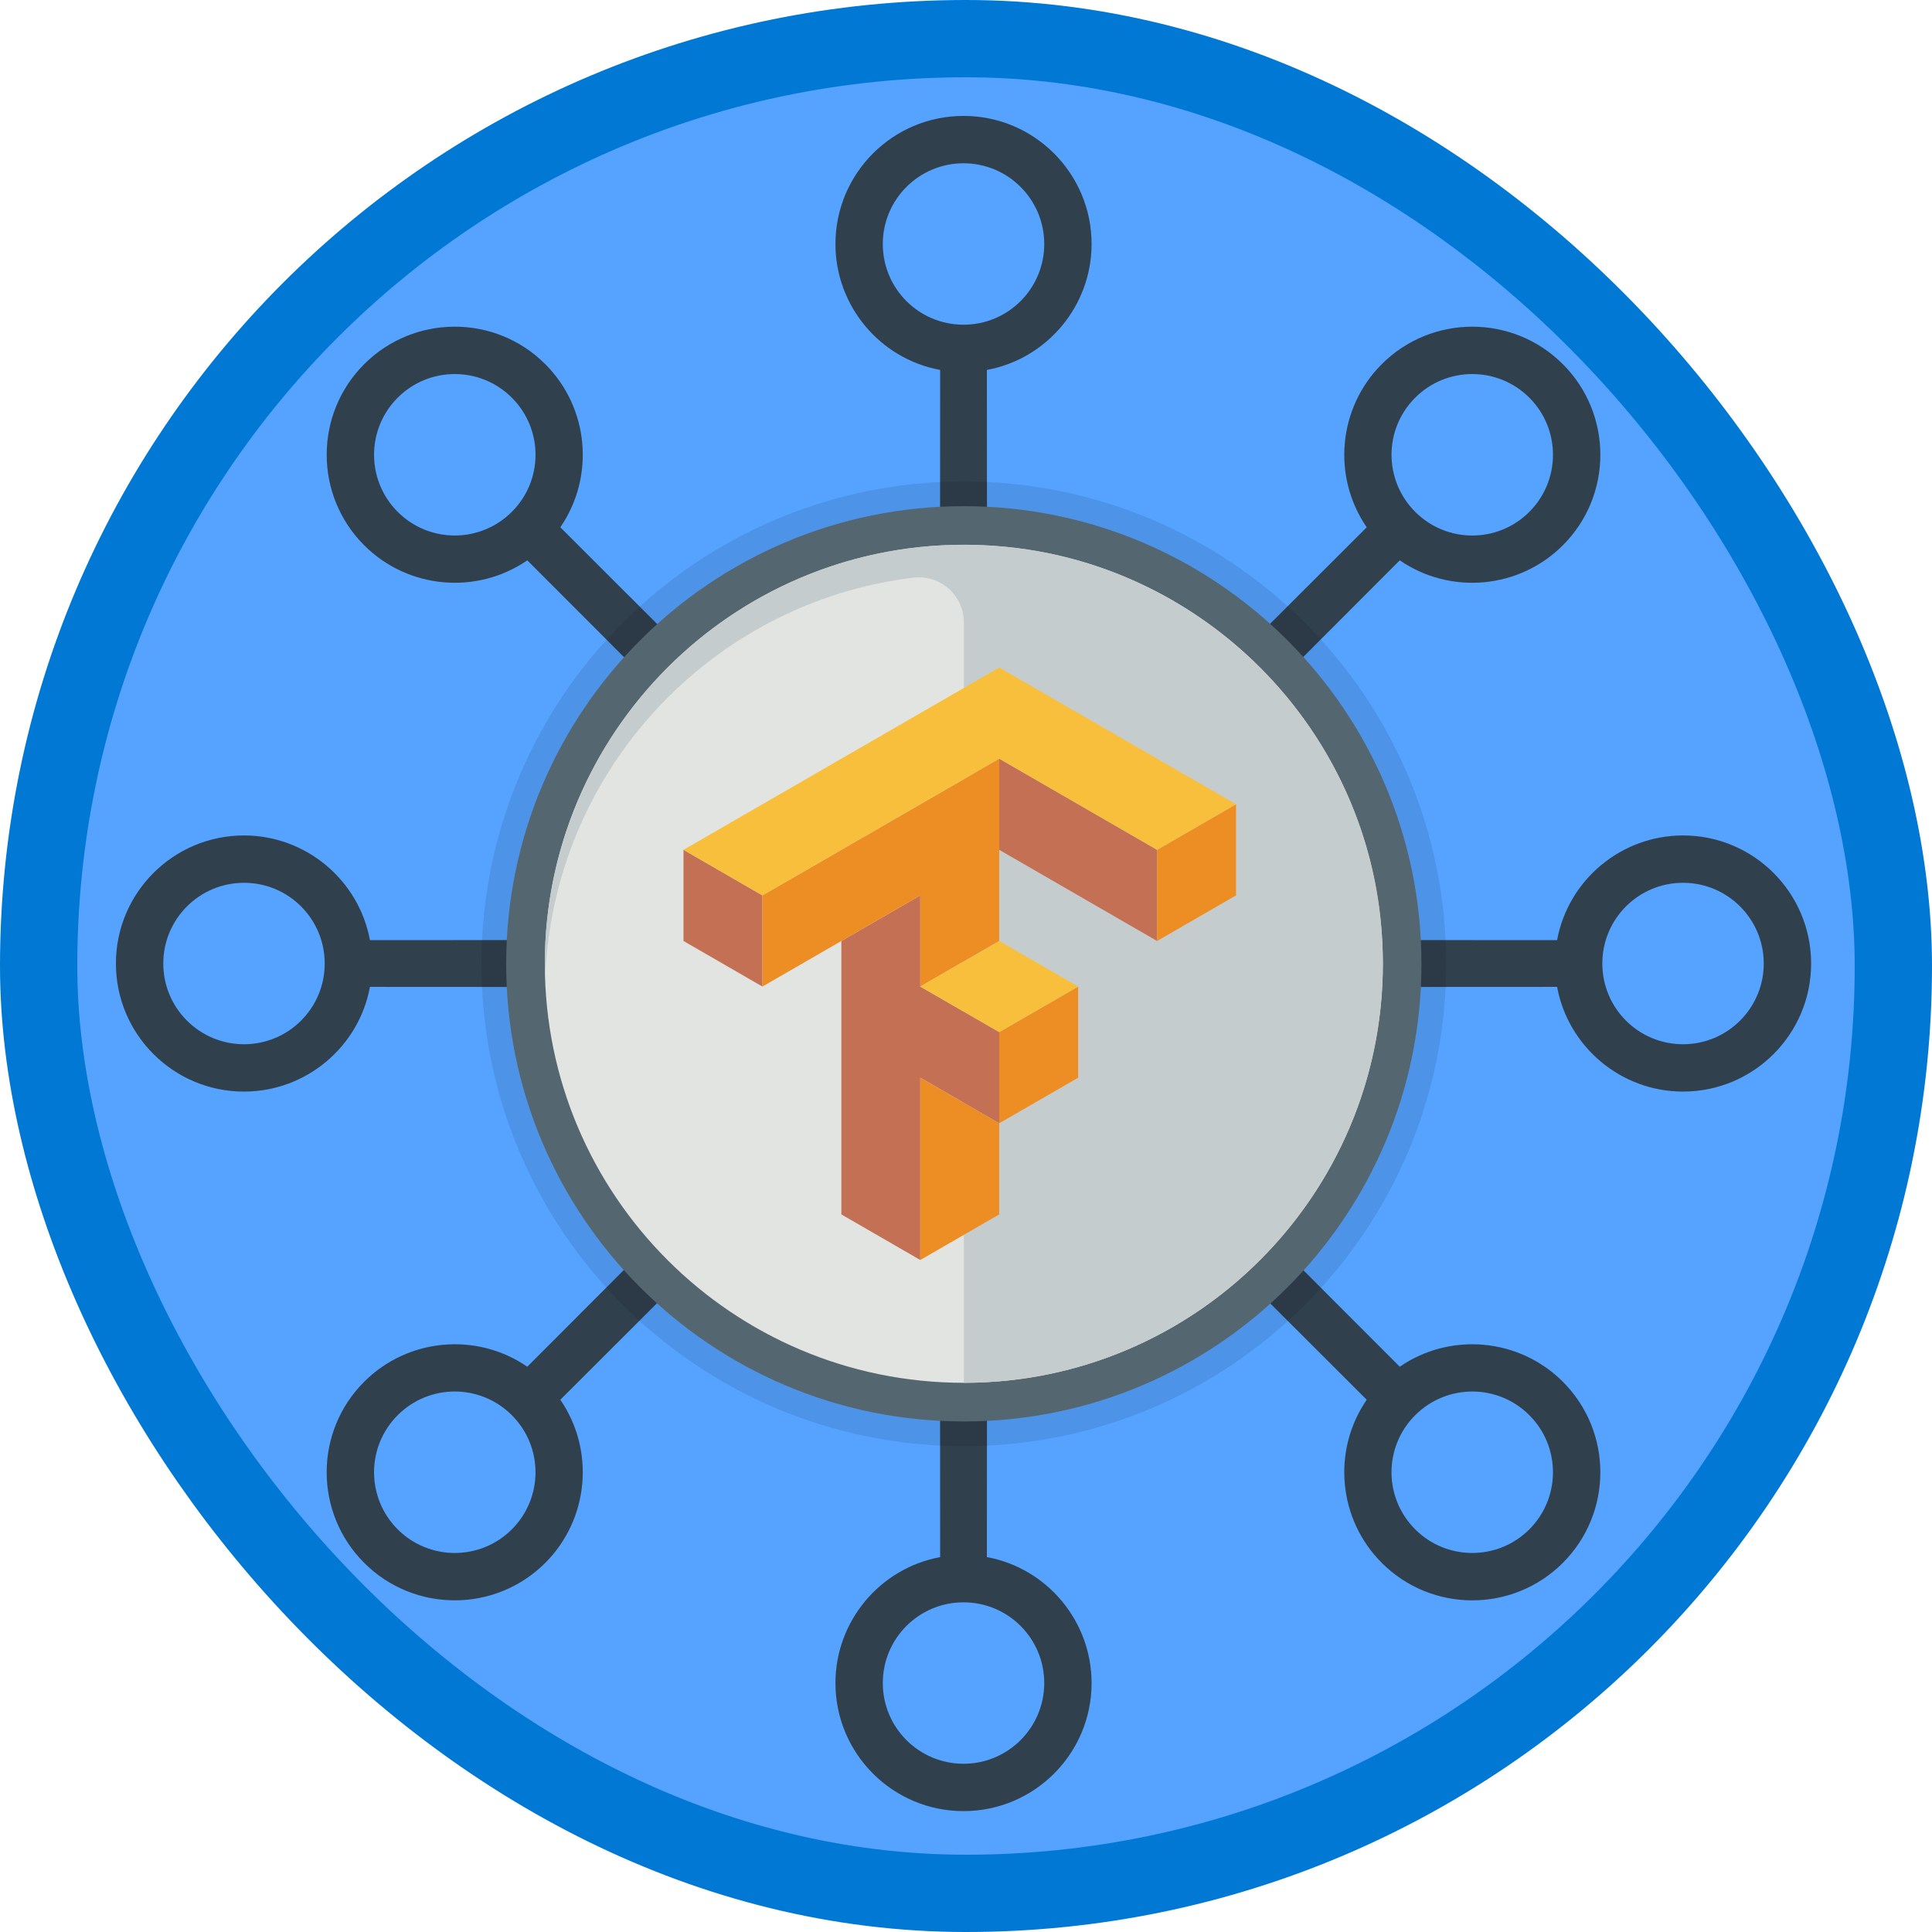 <?xml version="1.0" encoding="UTF-8"?>
<svg width="100px" height="100px" viewBox="0 0 100 100" version="1.1" xmlns="http://www.w3.org/2000/svg" xmlns:xlink="http://www.w3.org/1999/xlink">
    <!-- Generator: Sketch 51.3 (57544) - http://www.bohemiancoding.com/sketch -->
    <title>build-neural-networks-with-tensorflow-and-the-azure-data-science-virtual-machine</title>
    <desc>Created with Sketch.</desc>
    <defs></defs>
    <g id="Badges-FINAL" stroke="none" stroke-width="1" fill="none" fill-rule="evenodd">
        <g id="N/A-2" transform="translate(-577, -2556)">
            <g id="build-neural-networks-with-tensorflow-and-the-azure-data-science-virtual-machine" transform="translate(577, 2556)">
                <rect id="BG" fill="#55A2FF" x="2" y="2" width="96" height="96" rx="48"></rect>
                <g id="Network" transform="translate(6, 6)" fill="#30404D">
                    <path d="M43.872,0 C47.532,0 50.5,2.972 50.5,6.629 C50.5,9.827 48.204,12.568 45.081,13.148 L45.085,21.734 C45.085,23.338 42.658,23.338 42.658,21.734 L42.662,13.148 C39.539,12.572 37.243,9.827 37.243,6.629 C37.243,2.968 40.214,0 43.872,0 L43.872,0 Z M43.872,2.451 C41.565,2.451 39.693,4.322 39.693,6.629 C39.693,8.939 41.561,10.807 43.872,10.807 C46.182,10.807 48.05,8.939 48.05,6.629 C48.05,4.322 46.178,2.451 43.872,2.451 Z" id="Fill-4"></path>
                    <path d="M74.893,12.85 C77.481,15.438 77.481,19.64 74.893,22.224 C72.631,24.487 69.07,24.802 66.451,23.002 L60.385,29.076 C59.25,30.21 57.536,28.493 58.667,27.359 L64.741,21.292 C62.942,18.674 63.257,15.112 65.519,12.85 C68.107,10.263 72.305,10.263 74.893,12.85 L74.893,12.85 Z M73.159,14.584 C71.527,12.953 68.881,12.953 67.25,14.584 C65.615,16.219 65.618,18.858 67.25,20.493 C68.885,22.128 71.524,22.128 73.159,20.493 C74.79,18.862 74.79,16.216 73.159,14.584 Z" id="Fill-5"></path>
                    <path d="M87.743,43.872 C87.743,47.532 84.771,50.5 81.114,50.5 C77.917,50.5 75.175,48.204 74.595,45.081 L66.009,45.085 C64.405,45.085 64.405,42.658 66.009,42.658 L74.595,42.662 C75.171,39.539 77.917,37.243 81.114,37.243 C84.775,37.243 87.743,40.214 87.743,43.872 L87.743,43.872 Z M85.292,43.872 C85.292,41.565 83.421,39.693 81.114,39.693 C78.804,39.693 76.936,41.561 76.936,43.872 C76.936,46.182 78.804,48.05 81.114,48.05 C83.421,48.05 85.292,46.178 85.292,43.872 Z" id="Fill-6"></path>
                    <path d="M74.893,74.893 C72.305,77.481 68.103,77.481 65.519,74.893 C63.257,72.631 62.941,69.07 64.741,66.451 L58.667,60.385 C57.533,59.25 59.25,57.536 60.384,58.667 L66.451,64.741 C69.069,62.942 72.631,63.257 74.893,65.519 C77.48,68.107 77.48,72.305 74.893,74.893 L74.893,74.893 Z M73.159,73.159 C74.79,71.527 74.79,68.881 73.159,67.25 C71.524,65.615 68.885,65.618 67.25,67.25 C65.615,68.885 65.615,71.524 67.25,73.159 C68.881,74.79 71.527,74.79 73.159,73.159 Z" id="Fill-7"></path>
                    <path d="M43.872,87.743 C40.211,87.743 37.243,84.771 37.243,81.114 C37.243,77.917 39.539,75.175 42.662,74.595 L42.658,66.009 C42.658,64.405 45.085,64.405 45.085,66.009 L45.081,74.595 C48.204,75.171 50.5,77.917 50.5,81.114 C50.5,84.775 47.529,87.743 43.872,87.743 L43.872,87.743 Z M43.872,85.292 C46.178,85.292 48.05,83.421 48.05,81.114 C48.05,78.804 46.182,76.936 43.872,76.936 C41.561,76.936 39.693,78.804 39.693,81.114 C39.693,83.421 41.565,85.292 43.872,85.292 Z" id="Fill-8"></path>
                    <path d="M12.85,74.893 C10.262,72.305 10.262,68.103 12.85,65.519 C15.112,63.257 18.673,62.941 21.292,64.741 L27.358,58.667 C28.493,57.533 30.207,59.25 29.076,60.384 L23.002,66.451 C24.802,69.069 24.486,72.631 22.224,74.893 C19.636,77.48 15.438,77.48 12.85,74.893 L12.85,74.893 Z M14.584,73.159 C16.216,74.79 18.862,74.79 20.493,73.159 C22.128,71.524 22.125,68.885 20.493,67.25 C18.858,65.615 16.219,65.615 14.584,67.25 C12.953,68.881 12.953,71.527 14.584,73.159 Z" id="Fill-9"></path>
                    <path d="M0,43.872 C0,40.211 2.972,37.243 6.629,37.243 C9.827,37.243 12.568,39.539 13.148,42.662 L21.734,42.658 C23.338,42.658 23.338,45.085 21.734,45.085 L13.148,45.081 C12.572,48.204 9.827,50.5 6.629,50.5 C2.968,50.5 0,47.529 0,43.872 L0,43.872 Z M2.451,43.872 C2.451,46.178 4.322,48.05 6.629,48.05 C8.939,48.05 10.807,46.182 10.807,43.872 C10.807,41.561 8.939,39.693 6.629,39.693 C4.322,39.693 2.451,41.565 2.451,43.872 Z" id="Fill-10"></path>
                    <path d="M12.85,12.85 C15.438,10.262 19.64,10.262 22.224,12.85 C24.487,15.112 24.802,18.673 23.002,21.292 L29.076,27.358 C30.21,28.493 28.493,30.207 27.359,29.076 L21.292,23.002 C18.674,24.802 15.112,24.486 12.85,22.224 C10.263,19.636 10.263,15.438 12.85,12.85 L12.85,12.85 Z M14.584,14.584 C12.953,16.216 12.953,18.862 14.584,20.493 C16.219,22.128 18.858,22.125 20.493,20.493 C22.128,18.858 22.128,16.219 20.493,14.584 C18.862,12.953 16.216,12.953 14.584,14.584 Z" id="Fill-11"></path>
                </g>
                <g id="Center" transform="translate(24.092, 24.092)">
                    <path d="M25.795,0.83 C39.58,0.83 50.76,12.009 50.76,25.795 C50.76,39.581 39.581,50.76 25.795,50.76 C12.009,50.76 0.83,39.581 0.83,25.795 C0.83,12.009 12.009,0.83 25.795,0.83 Z" id="Fill-3-Copy" fill="#000000" opacity="0.095"></path>
                    <path d="M25.795,3.108 C38.323,3.108 48.482,13.267 48.482,25.795 C48.482,38.323 38.323,48.482 25.795,48.482 C13.267,48.482 3.108,38.323 3.108,25.795 C3.108,13.267 13.267,3.108 25.795,3.108 Z" id="Fill-3" stroke="#546670" stroke-width="2" fill="#E1E4E1"></path>
                    <path d="M47.349,23.313 C46.24,13.363 38.228,5.351 28.277,4.241 C15.212,2.784 4.108,13.015 4.108,25.792 C4.108,26.052 4.119,26.309 4.127,26.567 C4.507,15.842 12.705,7.072 23.184,5.808 C24.571,5.641 25.798,6.723 25.798,8.121 L25.798,29.654 C23.812,29.653 22.161,28.145 21.961,26.18 C21.943,26.354 21.921,26.527 21.927,26.707 C21.989,28.401 23.136,29.796 24.673,30.262 C25.334,30.463 25.798,31.055 25.798,31.746 L25.798,47.482 C38.575,47.482 48.806,36.378 47.349,23.313" id="Fill-310" fill="#C5CCCD"></path>
                    <g id="Tensorflow_logo" transform="translate(10.898, 10.46)" fill-rule="nonzero">
                        <path d="M16.73,4.717 L16.73,9.435 L24.901,14.153 L24.901,9.435 L16.73,4.717 Z M0.388,9.435 L0.388,14.153 L4.473,16.512 L4.473,11.794 L0.388,9.435 Z M12.644,11.794 L8.559,14.153 L8.559,28.306 L12.644,30.665 L12.644,21.23 L16.73,23.589 L16.73,18.871 L12.644,16.512 L12.644,11.794 Z" id="path4508" fill="#C37054"></path>
                        <path d="M16.73,4.717 L4.473,11.794 L4.473,16.512 L12.644,11.794 L12.644,16.512 L16.73,14.153 L16.73,4.717 Z M28.987,7.076 L24.901,9.435 L24.901,14.153 L28.987,11.794 L28.987,7.076 Z M20.816,16.512 L16.73,18.871 L16.73,23.589 L20.816,21.23 L20.816,16.512 Z M16.73,23.589 L12.644,21.23 L12.644,30.665 L16.73,28.306 L16.73,23.589 Z" id="path4491" fill="#ED8E24"></path>
                        <path d="M16.73,-3.83387516e-06 L0.388,9.435 L4.473,11.794 L16.73,4.717 L24.901,9.435 L28.987,7.076 L16.73,-3.83387516e-06 Z M16.73,14.153 L12.644,16.512 L16.73,18.871 L20.816,16.512 L16.73,14.153 Z" id="path4506" fill="#F8BF3C"></path>
                    </g>
                </g>
                <g id="Azure-Border" stroke="#0078D4" stroke-width="4">
                    <rect x="2" y="2" width="96" height="96" rx="48"></rect>
                </g>
            </g>
        </g>
    </g>
</svg>